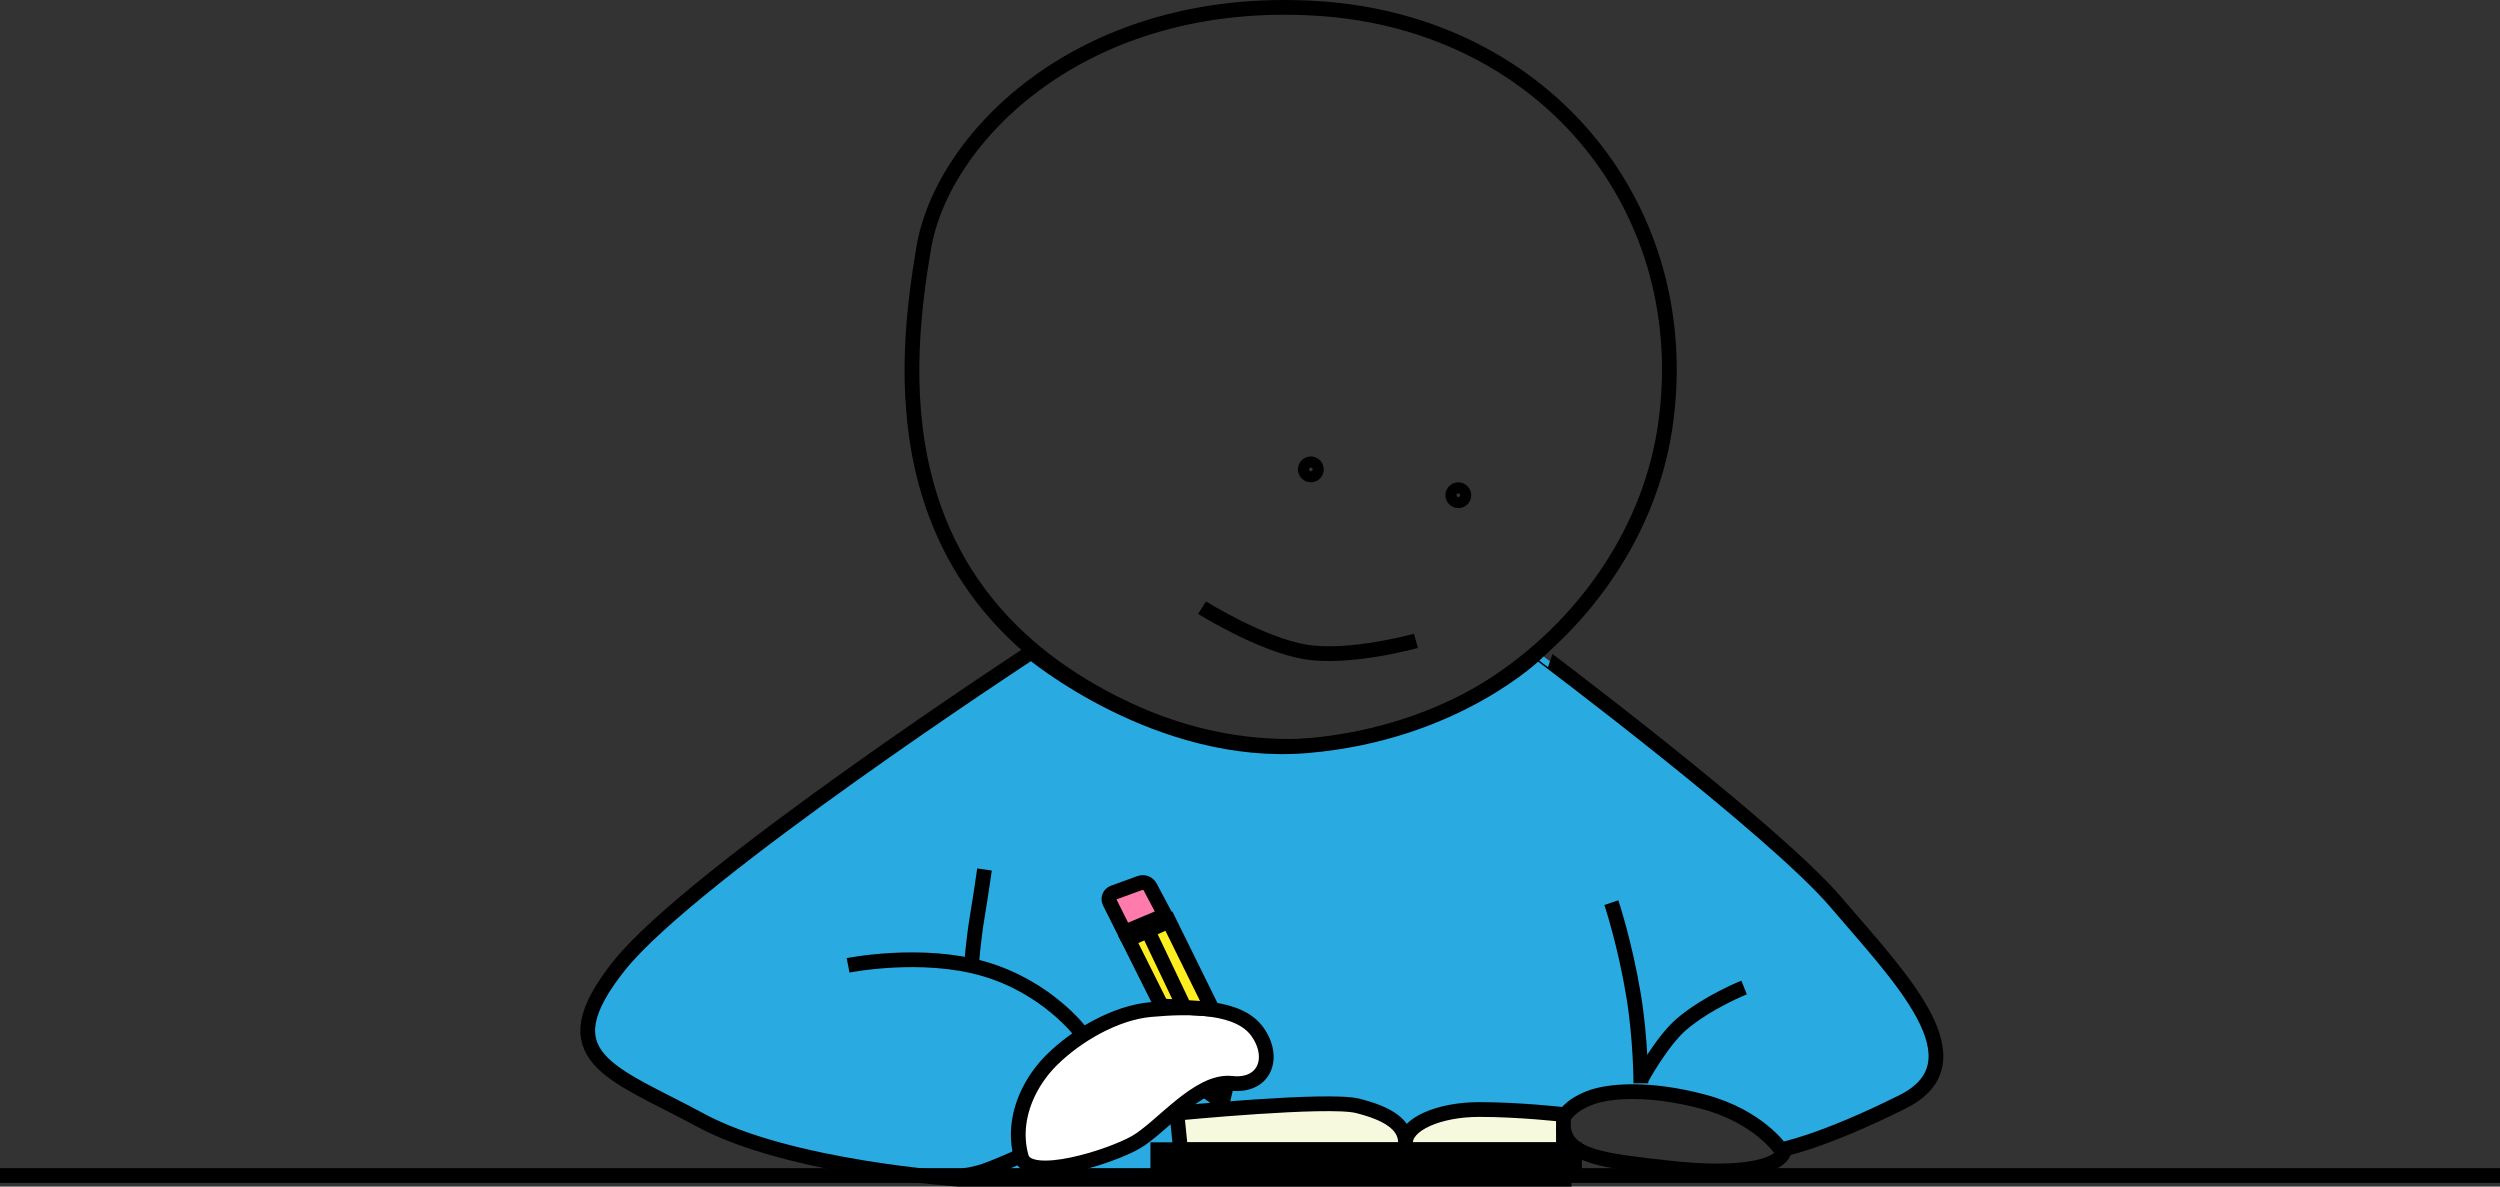 <?xml version="1.0" encoding="utf-8"?>
<!-- Generator: Adobe Illustrator 22.1.0, SVG Export Plug-In . SVG Version: 6.00 Build 0)  -->
<svg version="1.1" xmlns="http://www.w3.org/2000/svg" xmlns:xlink="http://www.w3.org/1999/xlink" x="0px" y="0px"
	 viewBox="0 0 678 321.8" style="enable-background:new 0 0 678 321.8;" xml:space="preserve">
<rect x="0" y="0" width="678" height="321.8" fill="#333333" stroke="none"/>
<style type="text/css">
	.st0{display:none;}
	.st1{display:inline;}
	.st2{fill:none;stroke:#000000;stroke-width:4;stroke-miterlimit:10;}
	.st3{fill:#29ABE2;stroke:#000000;stroke-width:4;stroke-miterlimit:10;}
	.st4{fill:#F7F9DE;stroke:#000000;stroke-width:4;stroke-miterlimit:10;}
	.st5{stroke:#000000;stroke-width:4;stroke-miterlimit:10;}
	.st6{fill:#FFFFFF;stroke:#000000;stroke-width:4;stroke-miterlimit:10;}
	.st7{fill:#FCEE21;stroke:#000000;stroke-width:4;stroke-miterlimit:10;}
	.st8{fill:#FF7BAC;stroke:#000000;stroke-width:4;stroke-miterlimit:10;}
</style>
<g id="Layer_2" class="st0">
	<g class="st1">
		<g>
			<path d="M50,320.8c13.345,0,26.691,0,40.036,0c34.457,0,68.913,0,103.369,0c46.59,0,93.18,0,139.77,0
				c50.19,0,100.379,0,150.569,0c45.319,0,90.637,0,135.956,0c4.767,0,9.534,0,14.3,0c1.93,0,1.934-3,0-3
				c-43.883,0-87.766,0-131.649,0c-50.248,0-100.496,0-150.744,0c-47.498,0-94.995,0-142.493,0c-36.315,0-72.629,0-108.944,0
				c-11.336,0-22.672,0-34.008,0c-4.913,0-10.637-0.82-15.501,0c-0.208,0.035-0.448,0-0.661,0C48.07,317.8,48.066,320.8,50,320.8
				L50,320.8z"/>
		</g>
	</g>
	<g class="st1">
		<g>
			<path d="M316,317.841c38,0,76,0,114,0c3.913,0,3.919-6.081,0-6.081c-38,0-76,0-114,0C312.087,311.76,312.081,317.841,316,317.841
				L316,317.841z"/>
		</g>
	</g>
	<g class="st1">
		<g>
			<path d="M277.94,176.773c-36.488,19.4-68.33,45.969-99.22,73.14c-11.074,9.742-30.014,25.297-13.772,39.553
				c14.158,12.426,32.937,18.7,50.839,23.401c18.964,4.979,40.578,10.995,59.469,2.729c1.765-0.772,0.239-3.358-1.514-2.59
				c-16.553,7.243-35.498,2.396-52.208-1.768c-16.753-4.175-33.708-9.259-48.118-19.076c-3.672-2.502-8.046-5.407-10.411-9.296
				c-3.622-5.953-0.268-12.826,3.718-17.616c5.408-6.499,12.514-11.825,18.857-17.371c13.913-12.165,28.013-24.141,42.73-35.329
				c16.205-12.318,33.161-23.624,51.145-33.186C281.16,178.457,279.646,175.866,277.94,176.773L277.94,176.773z"/>
		</g>
	</g>
	<g class="st1">
		<g>
			<path d="M229.672,262.903c21.676-2.589,45.188-0.414,61.254,15.965c1.354,1.381,3.475-0.741,2.121-2.121
				c-16.609-16.932-40.9-19.529-63.375-16.844C227.779,260.129,227.756,263.132,229.672,262.903L229.672,262.903z"/>
		</g>
	</g>
	<g class="st1">
		<g>
			<path d="M265.377,236.355c-1.969,8.179-3.673,16.491-3.377,24.945c0.067,1.925,3.068,1.934,3,0
				c-0.286-8.198,1.361-16.217,3.27-24.148C268.722,235.277,265.83,234.476,265.377,236.355L265.377,236.355z"/>
		</g>
	</g>
	<g class="st1">
		<g>
			<path d="M277.459,313.849c-0.829-15.018,9.417-31.058,23.909-35.725c9.995-3.218,36.453-7.622,40.323,6.594
				c1.457,5.353-2.171,8.605-7.417,8.01c-2.303-0.261-4.186-0.434-6.457,0.292c-4.896,1.565-8.447,5.834-12.228,9.059
				c-5.592,4.77-12.116,8.477-19.078,10.833c-2.829,0.957-5.74,1.722-8.685,2.22c-4.585,0.774-6.627-0.298-10.569-2.127
				c-1.74-0.807-3.266,1.778-1.514,2.59c5.088,2.361,8.027,3.368,13.684,2.288c6.795-1.297,13.386-3.812,19.352-7.307
				c5.794-3.394,10.189-8.141,15.498-12.131c3.752-2.819,6.426-2.876,11.003-2.5c2.196,0.18,4.076-0.006,5.917-1.303
				c9.581-6.751,0.439-18.047-7.392-20.77c-6.455-2.245-13.474-1.85-20.154-1.1c-6.106,0.686-12.325,1.648-17.902,4.359
				c-13.134,6.384-22.087,22.291-21.29,36.718C274.565,315.769,277.566,315.781,277.459,313.849L277.459,313.849z"/>
		</g>
	</g>
	<g class="st1">
		<g>
			<path d="M321.884,311.29c-0.284-1.678-1.751-5.482-1.389-6.856c0.206-0.782,1.84-0.726,3.27-0.914
				c1.506-0.197,3.013-0.383,4.522-0.552c5.682-0.633,11.386-1.067,17.099-1.301c5.397-0.221,10.8-0.266,16.2-0.13
				c6.099,0.154,17.477-0.22,18.007,8.247c0.123,1.965,3.198,1.979,3.074,0c-0.733-11.712-15.398-11.26-23.94-11.375
				c-6.989-0.094-13.981,0.111-20.953,0.614c-5.956,0.43-13.319,0.22-18.989,2.233c-0.474,0.168-0.982,0.533-1.074,1.074
				c-0.532,3.149,0.679,6.66,1.207,9.777C319.25,314.054,322.213,313.229,321.884,311.29L321.884,311.29z"/>
		</g>
	</g>
	<g class="st1">
		<g>
			<path d="M382.952,311.04c-1.475-9.014,17.163-8.977,22.196-8.829c6.473,0.19,12.902,1.066,19.352,1.589
				c1.924,0.156,1.914-2.845,0-3c-9.879-0.801-19.891-2.523-29.79-1.076c-6.591,0.963-16.021,3.739-14.651,12.113
				C380.37,313.738,383.262,312.932,382.952,311.04L382.952,311.04z"/>
		</g>
	</g>
	<g class="st1">
		<g>
			<path d="M471.054,267.305c-12.765,3.691-22.678,13.359-26.731,26.006c-0.591,1.843,2.305,2.632,2.893,0.798
				c3.73-11.639,12.903-20.518,24.636-23.911C473.702,269.663,472.915,266.767,471.054,267.305L471.054,267.305z"/>
		</g>
	</g>
	<g class="st1">
		<g>
			<path d="M444.27,293.055c-8.651-0.886-27.152,6.194-19.035,17.578c3.711,5.205,11.219,5.788,16.969,6.606
				c8.227,1.17,16.529,1.762,24.84,1.728c4.976-0.02,12.102,0.671,15.957-3.273c2.884-2.952,2.927-7.182-0.183-9.892
				c-10.408-9.071-27.107-12.613-40.477-12.863c-1.931-0.036-1.931,2.964,0,3c9.432,0.176,18.725,2.064,27.37,5.879
				c3.2,1.413,15.455,6.074,11.169,11.754c-2.525,3.346-10.278,2.38-13.836,2.395c-10.133,0.042-20.576-0.591-30.507-2.67
				c-5.682-1.189-14.746-6.183-7.54-12.781c4.161-3.81,9.814-5.021,15.274-4.462C446.189,296.252,446.175,293.25,444.27,293.055
				L444.27,293.055z"/>
		</g>
	</g>
	<g class="st1">
		<g>
			<path d="M419.525,176.906c13.983,11.676,27.966,23.352,41.949,35.028c12.092,10.097,24.307,20.128,35.29,31.452
				c10.843,11.18,23.742,25.491,26.882,41.268c2.065,10.375-10.265,13.118-17.381,16.931c-7.249,3.884-14.391,7.708-22.765,8.216
				c-1.918,0.116-1.932,3.117,0,3c7.799-0.473,14.658-3.507,21.476-7.119c3.757-1.99,7.479-4,11.333-5.798
				c3.005-1.402,6.193-2.818,8.338-5.463c4.547-5.605,1.471-13.424-1.066-19.223c-3.557-8.128-8.789-15.468-14.353-22.333
				c-11.664-14.391-25.819-26.481-39.975-38.326c-15.855-13.267-31.738-26.502-47.607-39.753
				C420.174,173.555,418.04,175.667,419.525,176.906L419.525,176.906z"/>
		</g>
	</g>
	<g class="st1">
		<g>
			<path d="M436.467,247.08c4.455,14.923,6.864,30.675,7.533,46.221c0.083,1.923,3.083,1.934,3,0
				c-0.679-15.793-3.115-31.862-7.64-47.018C438.809,244.437,435.913,245.223,436.467,247.08L436.467,247.08z"/>
		</g>
	</g>
	<g class="st1">
		<g>
			<path d="M247.946,108.902c-2.626-17.866,0.888-38.104,8.31-54.485c8.348-18.423,26.076-31.122,44.099-39.142
				C334.05,0.28,377.012-1.104,408.513,20.053c18.29,12.284,29.317,31.683,35.697,52.375c6.41,20.79,8.42,43.88,1.068,64.707
				c-7.504,21.257-25.56,37.289-43.974,49.306c-19.744,12.885-41.968,19.181-65.428,14.54c-12.36-2.445-24.147-7.246-35.221-13.182
				c-5.651-3.029-11.137-6.365-16.477-9.914c-5.545-3.686-9.462-8.036-13.472-13.302c-7.066-9.281-13.345-17.597-16.999-28.872
				c-2.931-9.043-4.437-18.423-5.761-27.81c-0.269-1.904-3.16-1.094-2.893,0.798c2.76,19.566,7.135,37.794,19.908,53.365
				c3.625,4.42,6.751,9.346,10.925,13.295c4.126,3.904,9.303,6.863,14.131,9.801c10.043,6.111,20.642,11.431,31.808,15.167
				c22.452,7.511,45.6,6.873,67.067-3.397c19.919-9.529,39.983-25.115,51.933-43.88c12.297-19.31,14.141-43.015,10.239-65.124
				c-3.917-22.197-13.125-45.167-29.487-61.123c-28.385-27.681-73.444-31.05-109.66-19.197c-21.408,7.007-44.251,19.98-55.673,40.18
				c-10.077,17.824-14.161,41.706-11.192,61.913C245.333,111.602,248.224,110.793,247.946,108.902L247.946,108.902z"/>
		</g>
	</g>
	<path class="st1" d="M397.848,134.21c0.243,2.226-0.95,3.71-2.955,3.645c-0.9-0.029-2.23-1.735-2.504-2.885
		c-0.499-2.103,1.21-4.855,2.571-4.673C397.137,130.588,397.809,132.222,397.848,134.21z"/>
	<path class="st1" d="M351.696,128.71c0.381-3.073,2.56-5.276,4.743-5.186c0.566,0.023,1.467,1.175,1.546,1.882
		c0.175,1.571-3.337,5.192-4.865,4.94C352.419,130.231,351.907,128.972,351.696,128.71z"/>
	<g class="st1">
		<g>
			<path d="M324.98,166.288c17.448,11.92,39.478,15.342,59.731,9.336c1.847-0.548,1.06-3.444-0.798-2.893
				c-19.542,5.795-40.594,2.461-57.419-9.033C324.896,162.606,323.394,165.204,324.98,166.288L324.98,166.288z"/>
		</g>
	</g>
	<g class="st1">
		<g>
			<path d="M315.946,272.902c-4.293-10.496-9.707-20.505-14-31c-0.23,0.565-0.46,1.129-0.689,1.694
				c1.941-0.884,4.496-2.602,6.569-2.908c1.633-0.241,1.824-0.9,3.195,1.16c0.207,0.31,0.495,1.23,0.612,1.512
				c1.351,3.248,2.963,6.405,4.495,9.571c3.396,7.018,6.983,13.967,10.077,21.127c0.764,1.767,3.349,0.241,2.59-1.514
				c-3.901-9.029-8.536-17.732-12.713-26.634c-1.205-2.569-2.042-7.31-4.806-8.698c-3.114-1.564-8.714,2.51-11.534,3.793
				c-0.54,0.246-0.919,1.132-0.689,1.694c4.293,10.496,9.707,20.505,14,31C313.775,275.462,316.678,274.691,315.946,272.902
				L315.946,272.902z"/>
		</g>
	</g>
	<g class="st1">
		<g>
			<path d="M325.903,296.792c1.701,2.047,3.664,3.811,5.842,5.338c0.891,0.625,2.361-0.198,2.257-1.295
				c-0.175-1.858-0.1-3.675-0.002-5.535c0.102-1.929-2.898-1.924-3,0c-0.099,1.86-0.174,3.676,0.002,5.535
				c0.752-0.432,1.505-0.863,2.257-1.295c-1.965-1.379-3.702-3.024-5.235-4.869C326.789,293.184,324.677,295.316,325.903,296.792
				L325.903,296.792z"/>
		</g>
	</g>
	<g class="st1">
		<g>
			<path d="M305.634,250.624c2.369-0.895,4.737-1.79,7.106-2.685c1.789-0.676,1.014-3.577-0.798-2.893
				c-2.369,0.895-4.737,1.79-7.106,2.685C303.047,248.407,303.823,251.308,305.634,250.624L305.634,250.624z"/>
		</g>
	</g>
	<g class="st1">
		<g>
			<path d="M307.634,254.624c2.369-0.895,4.737-1.79,7.106-2.685c1.789-0.676,1.014-3.577-0.798-2.893
				c-2.369,0.895-4.737,1.79-7.106,2.685C305.047,252.407,305.823,255.308,307.634,254.624L307.634,254.624z"/>
		</g>
	</g>
	<g class="st1">
		<g>
			<path d="M309.322,253.02c3.581,6.875,6.647,13.997,9.883,21.038c0.805,1.752,3.392,0.23,2.59-1.514
				c-3.236-7.041-6.302-14.162-9.883-21.038C311.02,249.793,308.43,251.308,309.322,253.02L309.322,253.02z"/>
		</g>
	</g>
	<g class="st1">
		<g>
			<path d="M432.199,319.364c3.826,0,3.832-5.946,0-5.946C428.373,313.418,428.367,319.364,432.199,319.364L432.199,319.364z"/>
		</g>
	</g>
	<g class="st1">
		<g>
			<path d="M435.749,319.981c3.826,0,3.832-5.946,0-5.946C431.923,314.036,431.917,319.981,435.749,319.981L435.749,319.981z"/>
		</g>
	</g>
	<g class="st1">
		<g>
			<path d="M438,318.8c2.667,0,5.333,0,8,0c1.93,0,1.934-3,0-3c-2.667,0-5.333,0-8,0C436.07,315.8,436.066,318.8,438,318.8
				L438,318.8z"/>
		</g>
	</g>
</g>
<g id="body">
	<path class="st2" d="M357.5,2.3c-63.875-4.121-102,35-107,65s-13,93,55,125s137-17,146-76S419.5,6.3,357.5,2.3z"/>
	<circle class="st2" cx="355.5" cy="127.3" r="1.5"/>
	<circle class="st2" cx="395.5" cy="134.3" r="1.5"/>
	<path class="st2" d="M326,164.8c0,0,16,10,28,12s30-3,30-3"/>
	<path class="st3" d="M279.698,176.845c0,0,34.302,28.826,74.802,25.391s62.534-25.391,62.534-25.391S481,224.8,498,244.8
		s40,43,18,54s-33,13-33,13s-6-9-21-13s-26-3-31-1s-8,5-8,9s1,13,1,13H260c0,0-46-3-70-16s-42-17-22-42
		S279.698,176.845,279.698,176.845z"/>
	<line class="st2" x1="0" y1="318.8" x2="678" y2="318.8"/>
</g>
<g id="book">
	<path class="st4" d="M424,302.253v9.547H320.17l-1-9.898c0,0,41-4,49-2s13,5,13,10c0-5,9-9,20-9S424,302.253,424,302.253z"/>
	<rect x="314" y="311.8" class="st5" width="113" height="6"/>
</g>
<g id="hands_and_lines">
	<path class="st2" d="M445,292.8c0,0,5.631-10.398,11-15c7-6,17-10,17-10"/>
	<path class="st2" d="M437,244.8c0,0,3.646,10.877,6,25c2,12,2,24,2,24"/>
	<path class="st2" d="M484,311.8c-1,5-13,7-31,5s-28-3-29-11"/>
	<path class="st2" d="M230,261.8c0,0,20-4,37,1s26,17,26,17"/>
	<path class="st2" d="M267,235.8c0,0-1.014,7.082-2,13c-1,6-1.561,13.09-1.561,13.09"/>
	<path class="st2" d="M276,313.8c0,0-2,1-7,3s-8,2-8,2"/>
	<path class="st6" d="M279.115,295.858c1.565-3.112,3.671-5.974,6.122-8.405c6.694-6.639,17.237-12.786,26.763-13.652
		c11-1,24-1,29,6s2,15-7,14s-19,12-26,16s-29.019,10.934-31,4C275.26,307.711,276.332,301.39,279.115,295.858z"/>
	<polygon class="st7" points="317,249.8 328.77,273.682 315,272.8 306,254.8 	"/>
	<path class="st3" d="M303.887,249.8"/>
	<line class="st3" x1="321" y1="272.8" x2="311" y2="251.8"/>
	<polyline class="st2" points="326.963,295.731 331.502,298.997 333,292.8 	"/>
	<path class="st3" d="M306.245,254.067"/>
	<path class="st8" d="M315.963,248.177l-4.037-7.628c-0.531-1.002-1.719-1.46-2.785-1.073l-7.187,2.613
		c-1.041,0.378-1.519,1.579-1.024,2.57l4.07,8.14L315.963,248.177z"/>
</g>
</svg>
